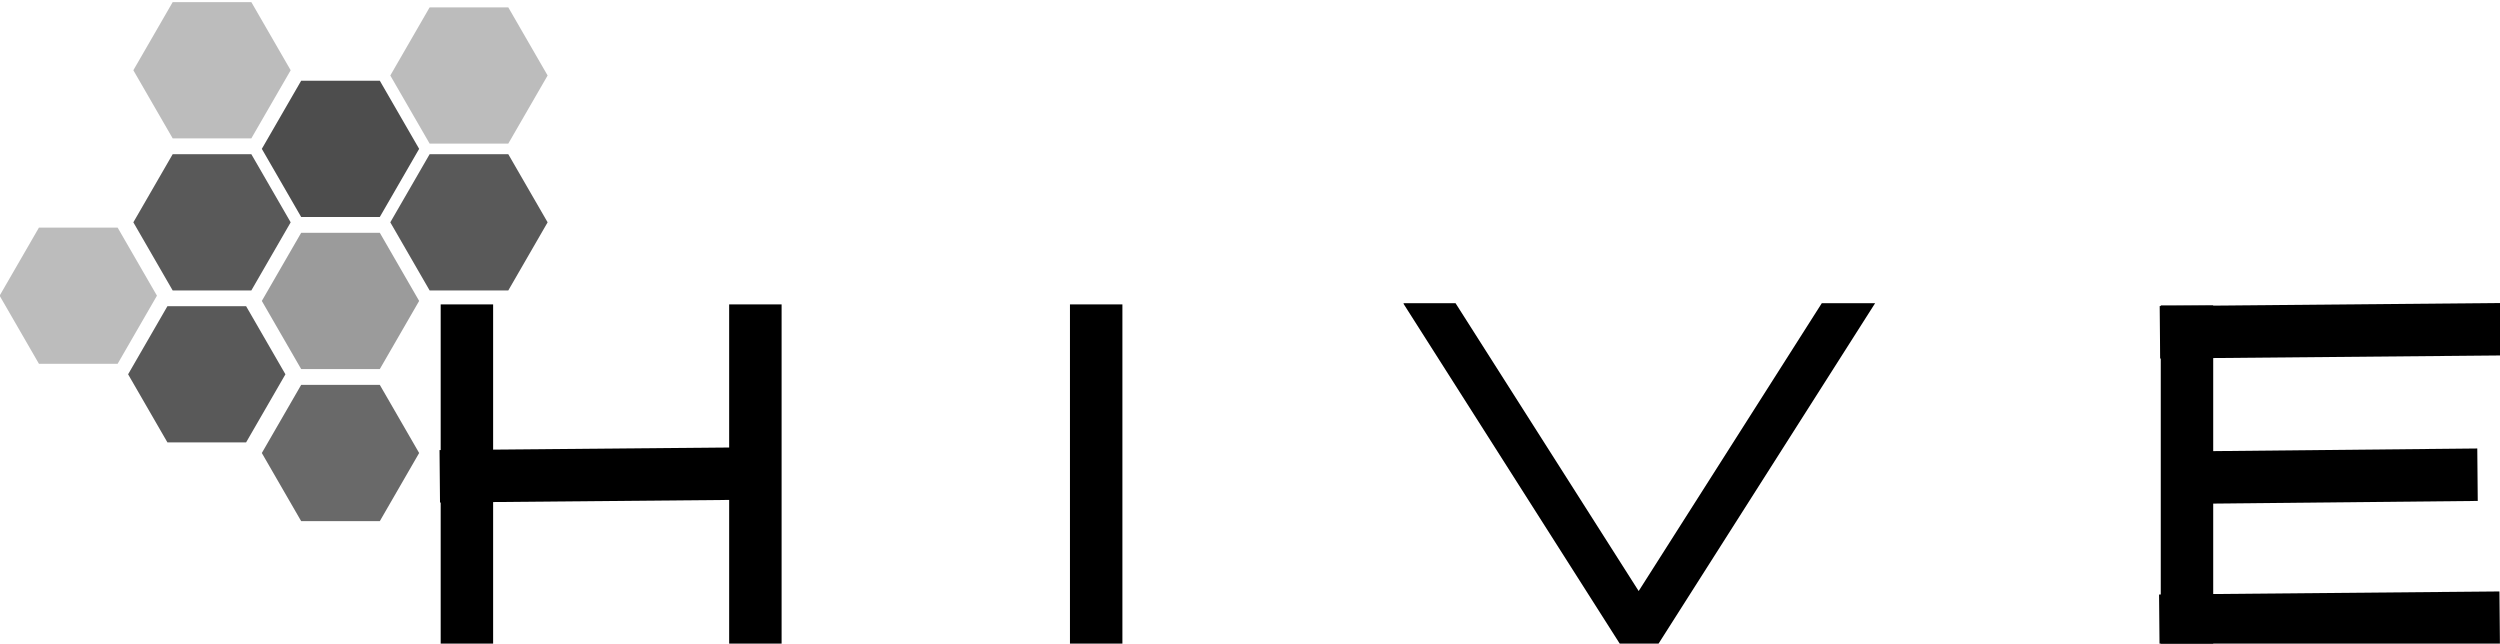 <?xml version="1.0" encoding="UTF-8" standalone="no"?>
<!-- Created with Inkscape (http://www.inkscape.org/) -->

<svg
   xmlns:dc="http://purl.org/dc/elements/1.1/"
   xmlns:cc="http://creativecommons.org/ns#"
   xmlns:rdf="http://www.w3.org/1999/02/22-rdf-syntax-ns#"
   xmlns:svg="http://www.w3.org/2000/svg"
   xmlns="http://www.w3.org/2000/svg"
   xmlns:sodipodi="http://sodipodi.sourceforge.net/DTD/sodipodi-0.dtd"
   xmlns:inkscape="http://www.inkscape.org/namespaces/inkscape"
   width="132.443mm"
   height="34.097mm"
   viewBox="0 0 132.443 34.097"
   version="1.1"
   id="svg825"
   inkscape:version="0.92.2 (5c3e80d, 2017-08-06)"
   sodipodi:docname="Hive_Vector.svg">
  <defs
     id="defs819">
    <inkscape:perspective
       sodipodi:type="inkscape:persp3d"
       inkscape:vp_x="288.74387 : 47.083699 : 1"
       inkscape:vp_y="0 : 1000 : 0"
       inkscape:vp_z="498.8146 : 47.083699 : 1"
       inkscape:persp3d-origin="393.77924 : -2.4163048 : 1"
       id="perspective1755" />
  </defs>
  <sodipodi:namedview
     id="base"
     pagecolor="#ffffff"
     bordercolor="#666666"
     borderopacity="1.0"
     inkscape:pageopacity="0.0"
     inkscape:pageshadow="2"
     inkscape:zoom="1.4142136"
     inkscape:cx="254.55603"
     inkscape:cy="-94.223071"
     inkscape:document-units="px"
     inkscape:current-layer="g1709"
     showgrid="false"
     showborder="true"
     units="mm"
     inkscape:measure-start="183.5,95.5"
     inkscape:measure-end="252.75,30.25"
     inkscape:snap-nodes="true"
     inkscape:window-width="1920"
     inkscape:window-height="1017"
     inkscape:window-x="-8"
     inkscape:window-y="-8"
     inkscape:window-maximized="1"
     inkscape:object-nodes="false"
     inkscape:pagecheckerboard="false"
     viewbox-width="296"
     fit-margin-top="0"
     fit-margin-left="0"
     fit-margin-right="0"
     fit-margin-bottom="0"
     inkscape:showpageshadow="false" />
  <g
     inkscape:label="Layer 1"
     inkscape:groupmode="layer"
     id="layer1"
     transform="translate(-24.618,110.579)">
    <g
       id="g1709">
      <g
         id="g2000"
         transform="matrix(0.525,0,0,0.525,49.075,-250.881)"
         inkscape:export-xdpi="101.57178"
         inkscape:export-ydpi="101.57178"
         style="stroke-width:1.906">
        <path
           inkscape:connector-curvature="0"
           id="rect1416"
           d="m 71.481,295.561 -4.059,-3.33"
           style="opacity:0.544;fill:none;fill-opacity:1;stroke:#fd0000;stroke-width:0;stroke-linecap:butt;stroke-linejoin:miter;stroke-miterlimit:4;stroke-dasharray:none;stroke-opacity:1"
           transform="translate(-2.117,35.454)" />
        <path
           transform="matrix(0.265,0,0,0.265,-2.117,35.454)"
           id="path1502"
           d="M 453.912,1105.308 H 370.86 V 974.762"
           style="opacity:0.544;fill:none;fill-opacity:1;stroke:#fd0000;stroke-width:0;stroke-linecap:butt;stroke-linejoin:miter;stroke-miterlimit:4;stroke-dasharray:none;stroke-opacity:1"
           inkscape:connector-curvature="0" />
        <path
           transform="matrix(0.265,0,0,0.265,-2.117,35.454)"
           id="path1500"
           d="M 467.459,1105.308 H 453.912"
           style="opacity:0.544;fill:none;fill-opacity:1;stroke:#fd0000;stroke-width:0;stroke-linecap:butt;stroke-linejoin:miter;stroke-miterlimit:4;stroke-dasharray:none;stroke-opacity:1"
           inkscape:connector-curvature="0" />
        <path
           transform="matrix(0.265,0,0,0.265,-2.117,35.454)"
           id="rect1452"
           d="m 550.685,974.488 v 0 130.819 h -83.226"
           style="opacity:0.544;fill:none;fill-opacity:1;stroke:#fd0000;stroke-width:0;stroke-linecap:butt;stroke-linejoin:miter;stroke-miterlimit:4;stroke-dasharray:none;stroke-opacity:1"
           inkscape:connector-curvature="0" />
        <rect
           style="opacity:1;fill:#000000;fill-opacity:1;stroke:#fd0000;stroke-width:0;stroke-linecap:butt;stroke-linejoin:miter;stroke-miterlimit:4;stroke-dasharray:none;stroke-opacity:1"
           id="rect1378"
           width="5.292"
           height="34.396"
           x="-46.959"
           y="257.74"
           transform="translate(44.843,40.216)" />
        <rect
           style="opacity:1;fill:#000000;fill-opacity:1;stroke:#fd0000;stroke-width:0;stroke-linecap:butt;stroke-linejoin:miter;stroke-miterlimit:4;stroke-dasharray:none;stroke-opacity:1"
           id="rect1382"
           width="5.292"
           height="34.347"
           x="271.998"
           y="15.176"
           transform="matrix(0.009,1,-1,0.009,44.843,40.216)" />
        <rect
           y="257.74"
           x="-17.849"
           height="34.396"
           width="5.292"
           id="rect1384"
           style="opacity:1;fill:#000000;fill-opacity:1;stroke:#fd0000;stroke-width:0;stroke-linecap:butt;stroke-linejoin:miter;stroke-miterlimit:4;stroke-dasharray:none;stroke-opacity:1"
           transform="translate(44.843,40.216)" />
        <rect
           style="opacity:1;fill:#000000;fill-opacity:1;stroke:#fd0000;stroke-width:0;stroke-linecap:butt;stroke-linejoin:miter;stroke-miterlimit:4;stroke-dasharray:none;stroke-opacity:1"
           id="rect1390"
           width="5.292"
           height="34.396"
           x="16.541"
           y="257.74"
           transform="translate(44.843,40.216)" />
        <path
           style="opacity:1;fill:#000000;fill-opacity:1;stroke:#fd0000;stroke-width:0;stroke-linecap:butt;stroke-linejoin:miter;stroke-miterlimit:4;stroke-dasharray:none;stroke-opacity:1"
           d="m 50.21,257.622 v 0.072 l 21.974,34.541 h 3.584 l 22.02,-34.613 h -5.381 L 73.929,286.668 55.45,257.622 Z"
           id="path1480"
           inkscape:connector-curvature="0"
           transform="translate(44.843,40.216)" />
        <g
           id="g1628"
           transform="translate(44.843,40.216)"
           style="stroke-width:1.906">
          <rect
             style="opacity:1;fill:#000000;fill-opacity:1;stroke:#fd0000;stroke-width:0;stroke-linecap:butt;stroke-linejoin:miter;stroke-miterlimit:4;stroke-dasharray:none;stroke-opacity:1"
             id="rect1597"
             width="5.292"
             height="34.396"
             x="126.613"
             y="257.842" />
          <rect
             style="opacity:1;fill:#000000;fill-opacity:1;stroke:#fd0000;stroke-width:0;stroke-linecap:butt;stroke-linejoin:miter;stroke-miterlimit:4;stroke-dasharray:none;stroke-opacity:1"
             id="rect1603"
             width="5.292"
             height="34.347"
             x="259.03"
             y="-158.52"
             transform="matrix(0.009,1,-1,0.009,0,0)" />
          <rect
             transform="matrix(0.009,1,-1,0.009,0,0)"
             y="-158.195"
             x="288.132"
             height="34.347"
             width="5.292"
             id="rect1605"
             style="opacity:1;fill:#000000;fill-opacity:1;stroke:#fd0000;stroke-width:0;stroke-linecap:butt;stroke-linejoin:miter;stroke-miterlimit:4;stroke-dasharray:none;stroke-opacity:1" />
          <rect
             style="opacity:1;fill:#000000;fill-opacity:1;stroke:#fd0000;stroke-width:0;stroke-linecap:butt;stroke-linejoin:miter;stroke-miterlimit:4;stroke-dasharray:none;stroke-opacity:1"
             id="rect1607"
             width="5.292"
             height="31.706"
             x="273.843"
             y="-156.087"
             transform="matrix(0.009,1,-1,0.01,0,0)" />
        </g>
        <path
           sodipodi:type="star"
           style="opacity:0.649;fill:#666666;fill-opacity:1;stroke:#fd0000;stroke-width:0;stroke-linecap:butt;stroke-linejoin:miter;stroke-miterlimit:4;stroke-dasharray:none;stroke-opacity:1"
           id="path1643"
           sodipodi:sides="6"
           sodipodi:cx="-12.226865"
           sodipodi:cy="297.60904"
           sodipodi:r1="7.9374995"
           sodipodi:r2="6.8740759"
           sodipodi:arg1="1.0471976"
           sodipodi:arg2="1.5707963"
           inkscape:flatsided="true"
           inkscape:rounded="0"
           inkscape:randomized="0"
           d="m -8.258,304.483 -7.937,0 -3.969,-6.874 3.969,-6.874 7.937,0 3.969,6.874 z"
           inkscape:transform-center-x="-1.8558204e-006"
           inkscape:transform-center-y="-9.6432466e-006" />
        <path
           inkscape:transform-center-y="-9.6432466e-006"
           inkscape:transform-center-x="-1.8558204e-006"
           d="m -21.223,296.551 -7.937,0 -3.969,-6.874 3.969,-6.874 7.938,0 3.969,6.874 z"
           inkscape:randomized="0"
           inkscape:rounded="0"
           inkscape:flatsided="true"
           sodipodi:arg2="1.5707963"
           sodipodi:arg1="1.0471976"
           sodipodi:r2="6.8740759"
           sodipodi:r1="7.9374995"
           sodipodi:cy="289.67661"
           sodipodi:cx="-25.191448"
           sodipodi:sides="6"
           id="path1663"
           style="opacity:0.649;fill:#000000;fill-opacity:1;stroke:#fd0000;stroke-width:0;stroke-linecap:butt;stroke-linejoin:miter;stroke-miterlimit:4;stroke-dasharray:none;stroke-opacity:1"
           sodipodi:type="star" />
        <path
           inkscape:transform-center-y="-9.6432466e-006"
           inkscape:transform-center-x="-1.8558204e-006"
           d="m -8.258,289.137 -7.937,0 -3.969,-6.874 3.969,-6.874 7.937,0 3.969,6.874 z"
           inkscape:randomized="0"
           inkscape:rounded="0"
           inkscape:flatsided="true"
           sodipodi:arg2="1.5707963"
           sodipodi:arg1="1.0471976"
           sodipodi:r2="6.8740759"
           sodipodi:r1="7.9374995"
           sodipodi:cy="282.26297"
           sodipodi:cx="-12.226865"
           sodipodi:sides="6"
           id="path1665"
           style="opacity:1;fill:#4d4d4d;fill-opacity:1;stroke:#fd0000;stroke-width:0;stroke-linecap:butt;stroke-linejoin:miter;stroke-miterlimit:4;stroke-dasharray:none;stroke-opacity:1"
           sodipodi:type="star" />
        <path
           sodipodi:type="star"
           style="opacity:0.649;fill:#999999;fill-opacity:1;stroke:#fd0000;stroke-width:0;stroke-linecap:butt;stroke-linejoin:miter;stroke-miterlimit:4;stroke-dasharray:none;stroke-opacity:1"
           id="path1667"
           sodipodi:sides="6"
           sodipodi:cx="-25.191448"
           sodipodi:cy="274.33054"
           sodipodi:r1="7.9374995"
           sodipodi:r2="6.8740759"
           sodipodi:arg1="1.0471976"
           sodipodi:arg2="1.5707963"
           inkscape:flatsided="true"
           inkscape:rounded="0"
           inkscape:randomized="0"
           d="m -21.223,281.205 -7.937,0 -3.969,-6.874 3.969,-6.874 7.938,0 3.969,6.874 z"
           inkscape:transform-center-x="-1.8558204e-006"
           inkscape:transform-center-y="-9.6432466e-006" />
        <path
           inkscape:transform-center-y="-9.6432466e-006"
           inkscape:transform-center-x="-1.8558204e-006"
           d="m 4.706,296.551 -7.937,0 -3.969,-6.874 3.969,-6.874 7.937,0 3.969,6.874 z"
           inkscape:randomized="0"
           inkscape:rounded="0"
           inkscape:flatsided="true"
           sodipodi:arg2="1.5707963"
           sodipodi:arg1="1.0471976"
           sodipodi:r2="6.8740759"
           sodipodi:r1="7.9374995"
           sodipodi:cy="289.67661"
           sodipodi:cx="0.73771703"
           sodipodi:sides="6"
           id="path1669"
           style="opacity:0.649;fill:#000000;fill-opacity:1;stroke:#fd0000;stroke-width:0;stroke-linecap:butt;stroke-linejoin:miter;stroke-miterlimit:4;stroke-dasharray:none;stroke-opacity:1"
           sodipodi:type="star" />
        <path
           inkscape:transform-center-y="-9.6432466e-006"
           inkscape:transform-center-x="-1.8558204e-006"
           d="m 4.706,281.734 -7.937,0 -3.969,-6.874 3.969,-6.874 7.937,0 3.969,6.874 z"
           inkscape:randomized="0"
           inkscape:rounded="0"
           inkscape:flatsided="true"
           sodipodi:arg2="1.5707963"
           sodipodi:arg1="1.0471976"
           sodipodi:r2="6.8740759"
           sodipodi:r1="7.9374995"
           sodipodi:cy="274.85971"
           sodipodi:cx="0.73771244"
           sodipodi:sides="6"
           id="path1671"
           style="opacity:0.649;fill:#999999;fill-opacity:1;stroke:#fd0000;stroke-width:0;stroke-linecap:butt;stroke-linejoin:miter;stroke-miterlimit:4;stroke-dasharray:none;stroke-opacity:1"
           sodipodi:type="star" />
        <path
           inkscape:transform-center-y="-9.6432466e-006"
           inkscape:transform-center-x="-1.8558204e-006"
           d="m -21.752,311.886 -7.937,-10e-6 -3.969,-6.874 3.969,-6.874 7.938,0 3.969,6.874 z"
           inkscape:randomized="0"
           inkscape:rounded="0"
           inkscape:flatsided="true"
           sodipodi:arg2="1.5707963"
           sodipodi:arg1="1.0471976"
           sodipodi:r2="6.8740759"
           sodipodi:r1="7.9374995"
           sodipodi:cy="305.0123"
           sodipodi:cx="-25.720615"
           sodipodi:sides="6"
           id="path1675"
           style="opacity:0.649;fill:#000000;fill-opacity:1;stroke:#fd0000;stroke-width:0;stroke-linecap:butt;stroke-linejoin:miter;stroke-miterlimit:4;stroke-dasharray:none;stroke-opacity:1"
           sodipodi:type="star" />
        <path
           sodipodi:type="star"
           style="opacity:0.649;fill:#999999;fill-opacity:1;stroke:#fd0000;stroke-width:0;stroke-linecap:butt;stroke-linejoin:miter;stroke-miterlimit:4;stroke-dasharray:none;stroke-opacity:1"
           id="path1677"
           sodipodi:sides="6"
           sodipodi:cx="-38.6852"
           sodipodi:cy="297.07986"
           sodipodi:r1="7.9374995"
           sodipodi:r2="6.8740759"
           sodipodi:arg1="1.0471976"
           sodipodi:arg2="1.5707963"
           inkscape:flatsided="true"
           inkscape:rounded="0"
           inkscape:randomized="0"
           d="m -34.716,303.954 -7.938,0 -3.969,-6.874 3.969,-6.874 7.937,0 3.969,6.874 z"
           inkscape:transform-center-x="-1.8558204e-006"
           inkscape:transform-center-y="-9.6432466e-006" />
        <path
           inkscape:transform-center-y="-9.6432466e-006"
           inkscape:transform-center-x="-1.8558204e-006"
           d="m -8.258,319.829 -7.937,-10e-6 -3.969,-6.874 3.969,-6.874 7.937,0 3.969,6.874 z"
           inkscape:randomized="0"
           inkscape:rounded="0"
           inkscape:flatsided="true"
           sodipodi:arg2="1.5707963"
           sodipodi:arg1="1.0471976"
           sodipodi:r2="6.8740759"
           sodipodi:r1="7.9374995"
           sodipodi:cy="312.95511"
           sodipodi:cx="-12.226865"
           sodipodi:sides="6"
           id="path1679"
           style="opacity:0.649;fill:#1a1a1a;fill-opacity:1;stroke:#fd0000;stroke-width:0;stroke-linecap:butt;stroke-linejoin:miter;stroke-miterlimit:4;stroke-dasharray:none;stroke-opacity:1"
           sodipodi:type="star" />
      </g>
    </g>
  </g>
</svg>
